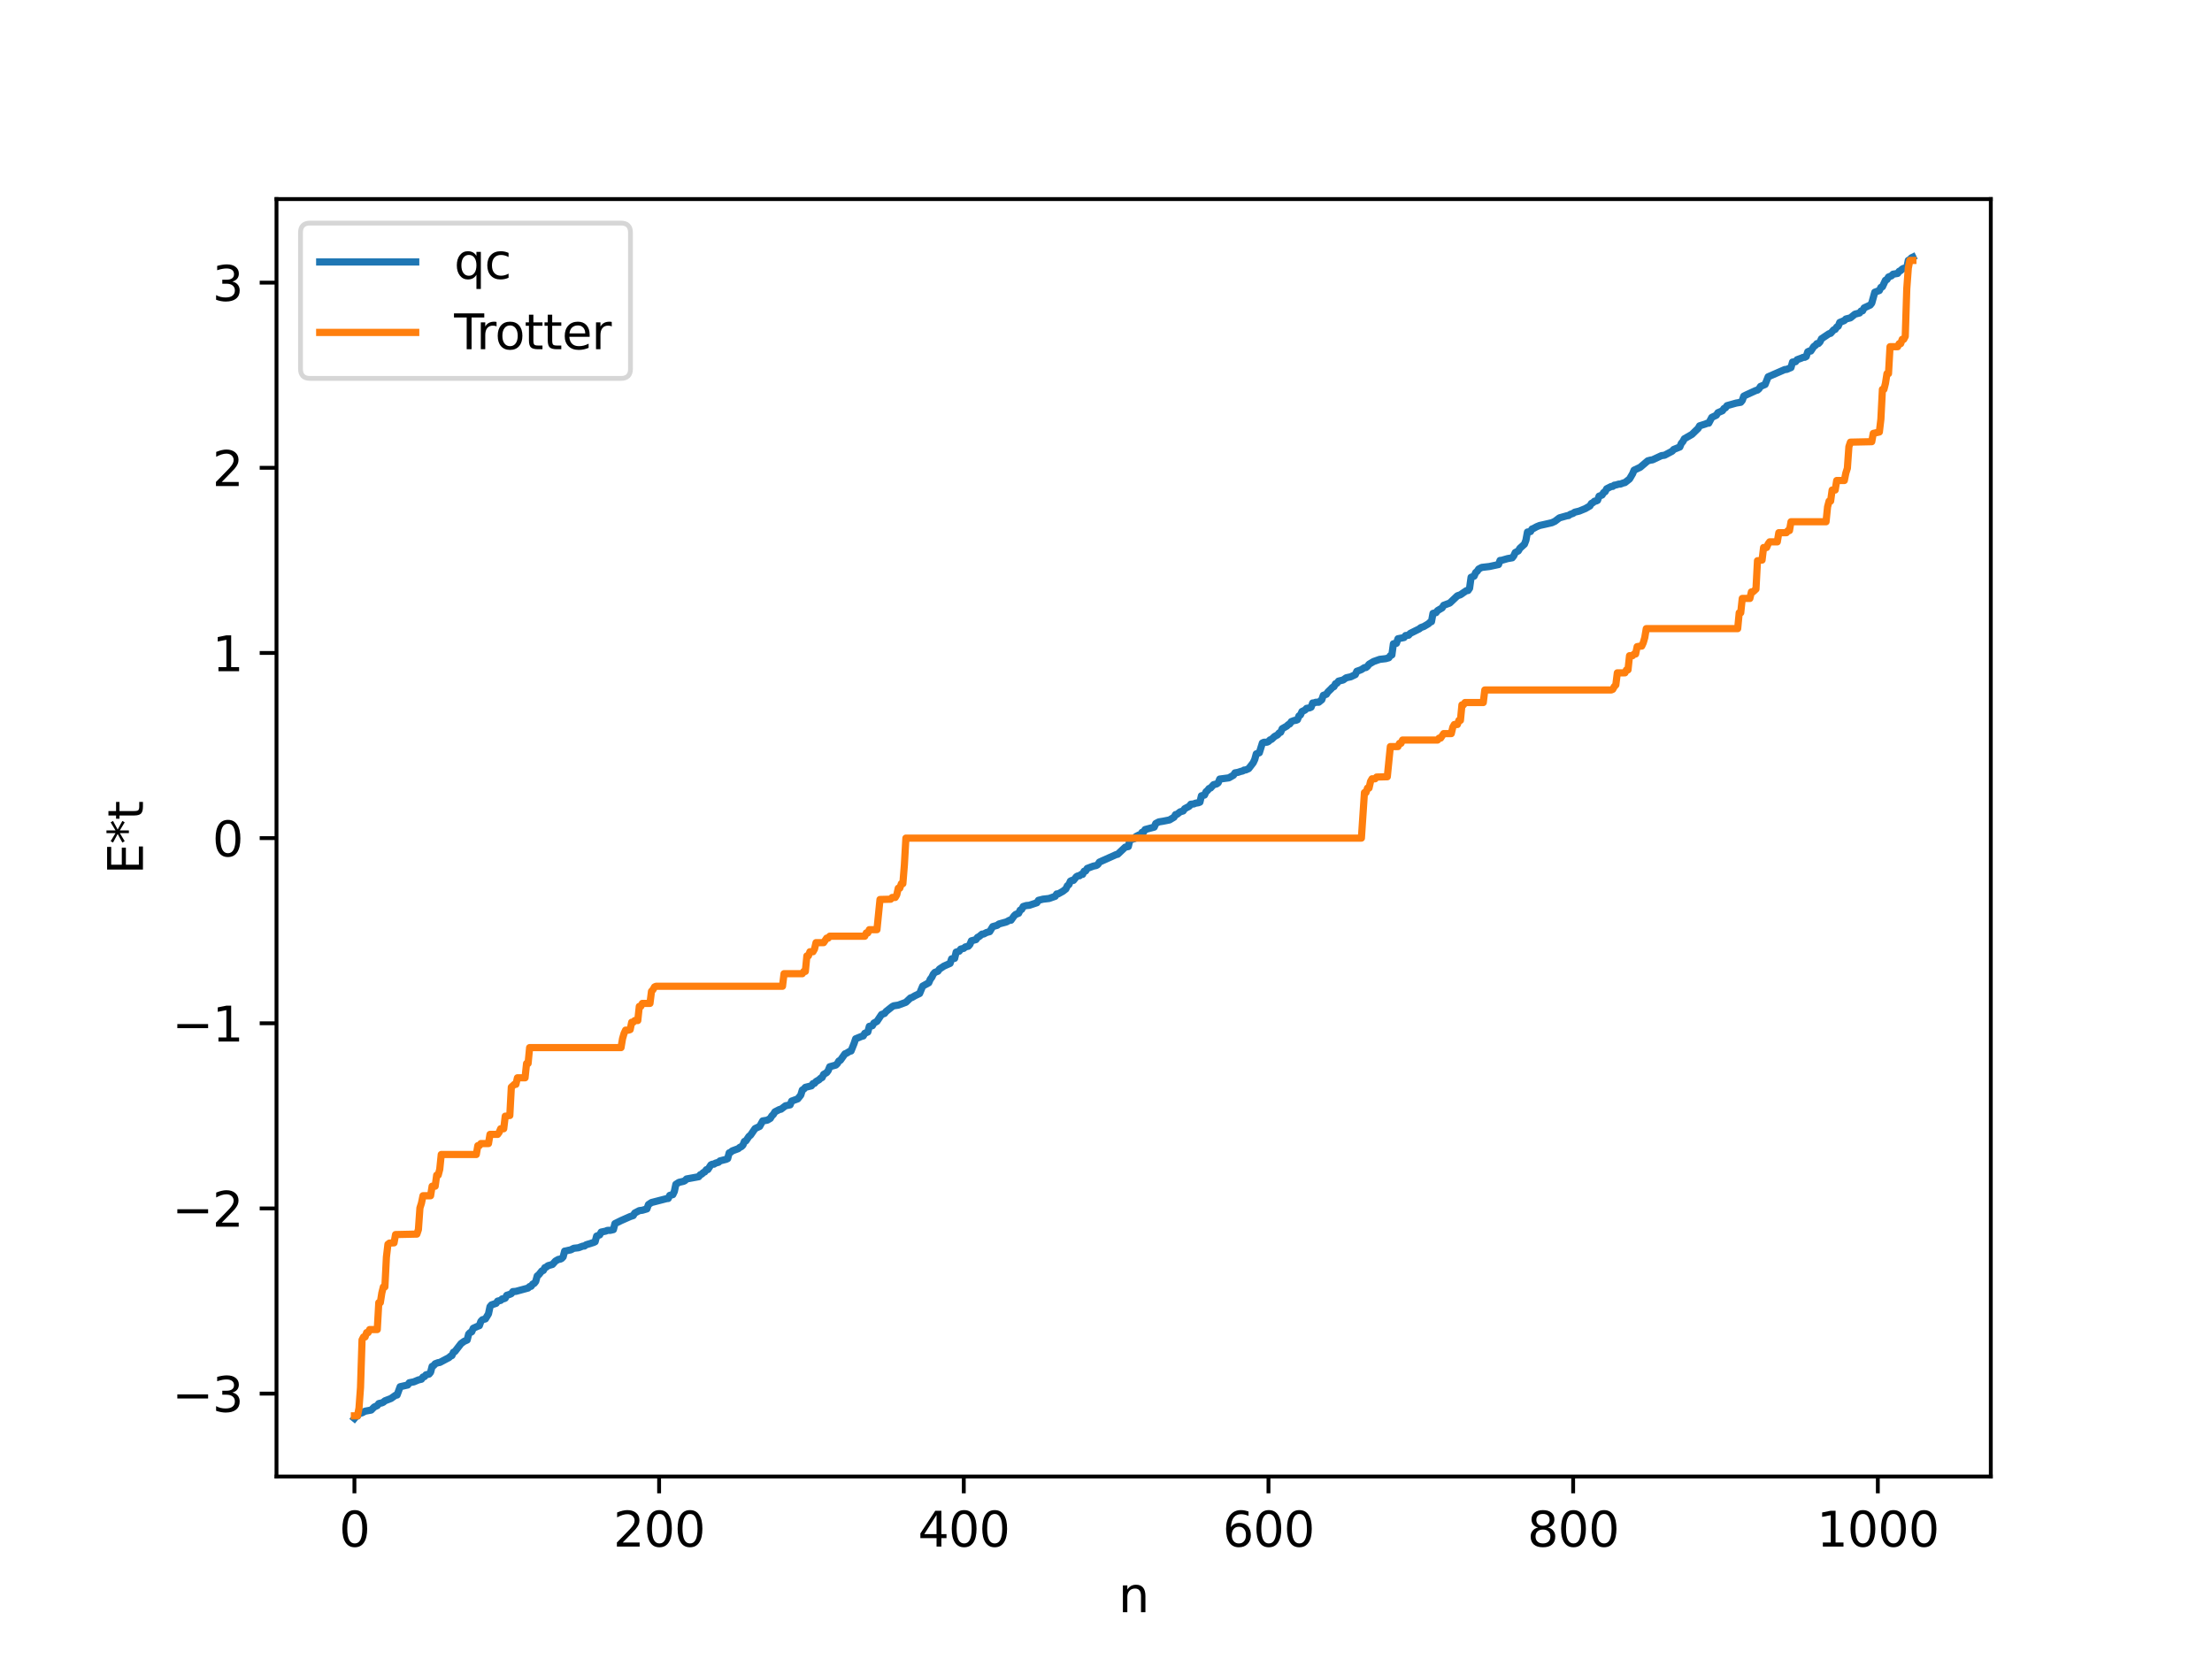 <?xml version="1.0" encoding="utf-8" standalone="no"?>
<!DOCTYPE svg PUBLIC "-//W3C//DTD SVG 1.1//EN"
  "http://www.w3.org/Graphics/SVG/1.1/DTD/svg11.dtd">
<svg xmlns:xlink="http://www.w3.org/1999/xlink" width="460.8pt" height="345.6pt" viewBox="0 0 460.8 345.6" xmlns="http://www.w3.org/2000/svg" version="1.1">
 <defs>
  <style type="text/css">*{stroke-linejoin: round; stroke-linecap: butt}</style>
 </defs>
 <g id="figure_1">
  <g id="patch_1">
   <path d="M 0 345.6 
L 460.8 345.6 
L 460.8 0 
L 0 0 
z
" style="fill: #ffffff"/>
  </g>
  <g id="axes_1">
   <g id="patch_2">
    <path d="M 57.6 307.584 
L 414.72 307.584 
L 414.72 41.472 
L 57.6 41.472 
z
" style="fill: #ffffff"/>
   </g>
   <g id="matplotlib.axis_1">
    <g id="xtick_1">
     <g id="line2d_1">
      <defs>
       <path id="m385eb09fe4" d="M 0 0 
L 0 3.5 
" style="stroke: #000000; stroke-width: 0.8"/>
      </defs>
      <g>
       <use xlink:href="#m385eb09fe4" x="73.833" y="307.584" style="stroke: #000000; stroke-width: 0.8"/>
      </g>
     </g>
     <g id="text_1">
      <!-- 0 -->
      <g transform="translate(70.651 322.182) scale(0.1 -0.1)">
       <defs>
        <path id="DejaVuSans-30" d="M 2034 4250 
Q 1547 4250 1301 3770 
Q 1056 3291 1056 2328 
Q 1056 1369 1301 889 
Q 1547 409 2034 409 
Q 2525 409 2770 889 
Q 3016 1369 3016 2328 
Q 3016 3291 2770 3770 
Q 2525 4250 2034 4250 
z
M 2034 4750 
Q 2819 4750 3233 4129 
Q 3647 3509 3647 2328 
Q 3647 1150 3233 529 
Q 2819 -91 2034 -91 
Q 1250 -91 836 529 
Q 422 1150 422 2328 
Q 422 3509 836 4129 
Q 1250 4750 2034 4750 
z
" transform="scale(0.016)"/>
       </defs>
       <use xlink:href="#DejaVuSans-30"/>
      </g>
     </g>
    </g>
    <g id="xtick_2">
     <g id="line2d_2">
      <g>
       <use xlink:href="#m385eb09fe4" x="137.304" y="307.584" style="stroke: #000000; stroke-width: 0.8"/>
      </g>
     </g>
     <g id="text_2">
      <!-- 200 -->
      <g transform="translate(127.76 322.182) scale(0.1 -0.1)">
       <defs>
        <path id="DejaVuSans-32" d="M 1228 531 
L 3431 531 
L 3431 0 
L 469 0 
L 469 531 
Q 828 903 1448 1529 
Q 2069 2156 2228 2338 
Q 2531 2678 2651 2914 
Q 2772 3150 2772 3378 
Q 2772 3750 2511 3984 
Q 2250 4219 1831 4219 
Q 1534 4219 1204 4116 
Q 875 4013 500 3803 
L 500 4441 
Q 881 4594 1212 4672 
Q 1544 4750 1819 4750 
Q 2544 4750 2975 4387 
Q 3406 4025 3406 3419 
Q 3406 3131 3298 2873 
Q 3191 2616 2906 2266 
Q 2828 2175 2409 1742 
Q 1991 1309 1228 531 
z
" transform="scale(0.016)"/>
       </defs>
       <use xlink:href="#DejaVuSans-32"/>
       <use xlink:href="#DejaVuSans-30" x="63.623"/>
       <use xlink:href="#DejaVuSans-30" x="127.246"/>
      </g>
     </g>
    </g>
    <g id="xtick_3">
     <g id="line2d_3">
      <g>
       <use xlink:href="#m385eb09fe4" x="200.775" y="307.584" style="stroke: #000000; stroke-width: 0.8"/>
      </g>
     </g>
     <g id="text_3">
      <!-- 400 -->
      <g transform="translate(191.231 322.182) scale(0.1 -0.1)">
       <defs>
        <path id="DejaVuSans-34" d="M 2419 4116 
L 825 1625 
L 2419 1625 
L 2419 4116 
z
M 2253 4666 
L 3047 4666 
L 3047 1625 
L 3713 1625 
L 3713 1100 
L 3047 1100 
L 3047 0 
L 2419 0 
L 2419 1100 
L 313 1100 
L 313 1709 
L 2253 4666 
z
" transform="scale(0.016)"/>
       </defs>
       <use xlink:href="#DejaVuSans-34"/>
       <use xlink:href="#DejaVuSans-30" x="63.623"/>
       <use xlink:href="#DejaVuSans-30" x="127.246"/>
      </g>
     </g>
    </g>
    <g id="xtick_4">
     <g id="line2d_4">
      <g>
       <use xlink:href="#m385eb09fe4" x="264.246" y="307.584" style="stroke: #000000; stroke-width: 0.8"/>
      </g>
     </g>
     <g id="text_4">
      <!-- 600 -->
      <g transform="translate(254.702 322.182) scale(0.1 -0.1)">
       <defs>
        <path id="DejaVuSans-36" d="M 2113 2584 
Q 1688 2584 1439 2293 
Q 1191 2003 1191 1497 
Q 1191 994 1439 701 
Q 1688 409 2113 409 
Q 2538 409 2786 701 
Q 3034 994 3034 1497 
Q 3034 2003 2786 2293 
Q 2538 2584 2113 2584 
z
M 3366 4563 
L 3366 3988 
Q 3128 4100 2886 4159 
Q 2644 4219 2406 4219 
Q 1781 4219 1451 3797 
Q 1122 3375 1075 2522 
Q 1259 2794 1537 2939 
Q 1816 3084 2150 3084 
Q 2853 3084 3261 2657 
Q 3669 2231 3669 1497 
Q 3669 778 3244 343 
Q 2819 -91 2113 -91 
Q 1303 -91 875 529 
Q 447 1150 447 2328 
Q 447 3434 972 4092 
Q 1497 4750 2381 4750 
Q 2619 4750 2861 4703 
Q 3103 4656 3366 4563 
z
" transform="scale(0.016)"/>
       </defs>
       <use xlink:href="#DejaVuSans-36"/>
       <use xlink:href="#DejaVuSans-30" x="63.623"/>
       <use xlink:href="#DejaVuSans-30" x="127.246"/>
      </g>
     </g>
    </g>
    <g id="xtick_5">
     <g id="line2d_5">
      <g>
       <use xlink:href="#m385eb09fe4" x="327.717" y="307.584" style="stroke: #000000; stroke-width: 0.8"/>
      </g>
     </g>
     <g id="text_5">
      <!-- 800 -->
      <g transform="translate(318.173 322.182) scale(0.1 -0.1)">
       <defs>
        <path id="DejaVuSans-38" d="M 2034 2216 
Q 1584 2216 1326 1975 
Q 1069 1734 1069 1313 
Q 1069 891 1326 650 
Q 1584 409 2034 409 
Q 2484 409 2743 651 
Q 3003 894 3003 1313 
Q 3003 1734 2745 1975 
Q 2488 2216 2034 2216 
z
M 1403 2484 
Q 997 2584 770 2862 
Q 544 3141 544 3541 
Q 544 4100 942 4425 
Q 1341 4750 2034 4750 
Q 2731 4750 3128 4425 
Q 3525 4100 3525 3541 
Q 3525 3141 3298 2862 
Q 3072 2584 2669 2484 
Q 3125 2378 3379 2068 
Q 3634 1759 3634 1313 
Q 3634 634 3220 271 
Q 2806 -91 2034 -91 
Q 1263 -91 848 271 
Q 434 634 434 1313 
Q 434 1759 690 2068 
Q 947 2378 1403 2484 
z
M 1172 3481 
Q 1172 3119 1398 2916 
Q 1625 2713 2034 2713 
Q 2441 2713 2670 2916 
Q 2900 3119 2900 3481 
Q 2900 3844 2670 4047 
Q 2441 4250 2034 4250 
Q 1625 4250 1398 4047 
Q 1172 3844 1172 3481 
z
" transform="scale(0.016)"/>
       </defs>
       <use xlink:href="#DejaVuSans-38"/>
       <use xlink:href="#DejaVuSans-30" x="63.623"/>
       <use xlink:href="#DejaVuSans-30" x="127.246"/>
      </g>
     </g>
    </g>
    <g id="xtick_6">
     <g id="line2d_6">
      <g>
       <use xlink:href="#m385eb09fe4" x="391.188" y="307.584" style="stroke: #000000; stroke-width: 0.8"/>
      </g>
     </g>
     <g id="text_6">
      <!-- 1000 -->
      <g transform="translate(378.463 322.182) scale(0.1 -0.1)">
       <defs>
        <path id="DejaVuSans-31" d="M 794 531 
L 1825 531 
L 1825 4091 
L 703 3866 
L 703 4441 
L 1819 4666 
L 2450 4666 
L 2450 531 
L 3481 531 
L 3481 0 
L 794 0 
L 794 531 
z
" transform="scale(0.016)"/>
       </defs>
       <use xlink:href="#DejaVuSans-31"/>
       <use xlink:href="#DejaVuSans-30" x="63.623"/>
       <use xlink:href="#DejaVuSans-30" x="127.246"/>
       <use xlink:href="#DejaVuSans-30" x="190.869"/>
      </g>
     </g>
    </g>
    <g id="text_7">
     <!-- n -->
     <g transform="translate(232.991 335.861) scale(0.1 -0.1)">
      <defs>
       <path id="DejaVuSans-6e" d="M 3513 2113 
L 3513 0 
L 2938 0 
L 2938 2094 
Q 2938 2591 2744 2837 
Q 2550 3084 2163 3084 
Q 1697 3084 1428 2787 
Q 1159 2491 1159 1978 
L 1159 0 
L 581 0 
L 581 3500 
L 1159 3500 
L 1159 2956 
Q 1366 3272 1645 3428 
Q 1925 3584 2291 3584 
Q 2894 3584 3203 3211 
Q 3513 2838 3513 2113 
z
" transform="scale(0.016)"/>
      </defs>
      <use xlink:href="#DejaVuSans-6e"/>
     </g>
    </g>
   </g>
   <g id="matplotlib.axis_2">
    <g id="ytick_1">
     <g id="line2d_7">
      <defs>
       <path id="m23e3061e81" d="M 0 0 
L -3.5 0 
" style="stroke: #000000; stroke-width: 0.8"/>
      </defs>
      <g>
       <use xlink:href="#m23e3061e81" x="57.6" y="290.316" style="stroke: #000000; stroke-width: 0.8"/>
      </g>
     </g>
     <g id="text_8">
      <!-- −3 -->
      <g transform="translate(35.858 294.116) scale(0.1 -0.1)">
       <defs>
        <path id="DejaVuSans-2212" d="M 678 2272 
L 4684 2272 
L 4684 1741 
L 678 1741 
L 678 2272 
z
" transform="scale(0.016)"/>
        <path id="DejaVuSans-33" d="M 2597 2516 
Q 3050 2419 3304 2112 
Q 3559 1806 3559 1356 
Q 3559 666 3084 287 
Q 2609 -91 1734 -91 
Q 1441 -91 1130 -33 
Q 819 25 488 141 
L 488 750 
Q 750 597 1062 519 
Q 1375 441 1716 441 
Q 2309 441 2620 675 
Q 2931 909 2931 1356 
Q 2931 1769 2642 2001 
Q 2353 2234 1838 2234 
L 1294 2234 
L 1294 2753 
L 1863 2753 
Q 2328 2753 2575 2939 
Q 2822 3125 2822 3475 
Q 2822 3834 2567 4026 
Q 2313 4219 1838 4219 
Q 1578 4219 1281 4162 
Q 984 4106 628 3988 
L 628 4550 
Q 988 4650 1302 4700 
Q 1616 4750 1894 4750 
Q 2613 4750 3031 4423 
Q 3450 4097 3450 3541 
Q 3450 3153 3228 2886 
Q 3006 2619 2597 2516 
z
" transform="scale(0.016)"/>
       </defs>
       <use xlink:href="#DejaVuSans-2212"/>
       <use xlink:href="#DejaVuSans-33" x="83.789"/>
      </g>
     </g>
    </g>
    <g id="ytick_2">
     <g id="line2d_8">
      <g>
       <use xlink:href="#m23e3061e81" x="57.6" y="251.743" style="stroke: #000000; stroke-width: 0.8"/>
      </g>
     </g>
     <g id="text_9">
      <!-- −2 -->
      <g transform="translate(35.858 255.542) scale(0.1 -0.1)">
       <use xlink:href="#DejaVuSans-2212"/>
       <use xlink:href="#DejaVuSans-32" x="83.789"/>
      </g>
     </g>
    </g>
    <g id="ytick_3">
     <g id="line2d_9">
      <g>
       <use xlink:href="#m23e3061e81" x="57.6" y="213.17" style="stroke: #000000; stroke-width: 0.8"/>
      </g>
     </g>
     <g id="text_10">
      <!-- −1 -->
      <g transform="translate(35.858 216.969) scale(0.1 -0.1)">
       <use xlink:href="#DejaVuSans-2212"/>
       <use xlink:href="#DejaVuSans-31" x="83.789"/>
      </g>
     </g>
    </g>
    <g id="ytick_4">
     <g id="line2d_10">
      <g>
       <use xlink:href="#m23e3061e81" x="57.6" y="174.596" style="stroke: #000000; stroke-width: 0.8"/>
      </g>
     </g>
     <g id="text_11">
      <!-- 0 -->
      <g transform="translate(44.237 178.395) scale(0.1 -0.1)">
       <use xlink:href="#DejaVuSans-30"/>
      </g>
     </g>
    </g>
    <g id="ytick_5">
     <g id="line2d_11">
      <g>
       <use xlink:href="#m23e3061e81" x="57.6" y="136.023" style="stroke: #000000; stroke-width: 0.8"/>
      </g>
     </g>
     <g id="text_12">
      <!-- 1 -->
      <g transform="translate(44.237 139.822) scale(0.1 -0.1)">
       <use xlink:href="#DejaVuSans-31"/>
      </g>
     </g>
    </g>
    <g id="ytick_6">
     <g id="line2d_12">
      <g>
       <use xlink:href="#m23e3061e81" x="57.6" y="97.45" style="stroke: #000000; stroke-width: 0.8"/>
      </g>
     </g>
     <g id="text_13">
      <!-- 2 -->
      <g transform="translate(44.237 101.249) scale(0.1 -0.1)">
       <use xlink:href="#DejaVuSans-32"/>
      </g>
     </g>
    </g>
    <g id="ytick_7">
     <g id="line2d_13">
      <g>
       <use xlink:href="#m23e3061e81" x="57.6" y="58.876" style="stroke: #000000; stroke-width: 0.8"/>
      </g>
     </g>
     <g id="text_14">
      <!-- 3 -->
      <g transform="translate(44.237 62.675) scale(0.1 -0.1)">
       <use xlink:href="#DejaVuSans-33"/>
      </g>
     </g>
    </g>
    <g id="text_15">
     <!-- E*t -->
     <g transform="translate(29.778 182.148) rotate(-90) scale(0.1 -0.1)">
      <defs>
       <path id="DejaVuSans-45" d="M 628 4666 
L 3578 4666 
L 3578 4134 
L 1259 4134 
L 1259 2753 
L 3481 2753 
L 3481 2222 
L 1259 2222 
L 1259 531 
L 3634 531 
L 3634 0 
L 628 0 
L 628 4666 
z
" transform="scale(0.016)"/>
       <path id="DejaVuSans-2a" d="M 3009 3897 
L 1888 3291 
L 3009 2681 
L 2828 2375 
L 1778 3009 
L 1778 1831 
L 1422 1831 
L 1422 3009 
L 372 2375 
L 191 2681 
L 1313 3291 
L 191 3897 
L 372 4206 
L 1422 3572 
L 1422 4750 
L 1778 4750 
L 1778 3572 
L 2828 4206 
L 3009 3897 
z
" transform="scale(0.016)"/>
       <path id="DejaVuSans-74" d="M 1172 4494 
L 1172 3500 
L 2356 3500 
L 2356 3053 
L 1172 3053 
L 1172 1153 
Q 1172 725 1289 603 
Q 1406 481 1766 481 
L 2356 481 
L 2356 0 
L 1766 0 
Q 1100 0 847 248 
Q 594 497 594 1153 
L 594 3053 
L 172 3053 
L 172 3500 
L 594 3500 
L 594 4494 
L 1172 4494 
z
" transform="scale(0.016)"/>
      </defs>
      <use xlink:href="#DejaVuSans-45"/>
      <use xlink:href="#DejaVuSans-2a" x="63.184"/>
      <use xlink:href="#DejaVuSans-74" x="113.184"/>
     </g>
    </g>
   </g>
   <g id="line2d_14">
    <path d="M 73.833 295.488 
L 74.15 295.104 
L 74.467 295 
L 74.785 294.49 
L 75.42 294.312 
L 76.054 293.978 
L 77.324 293.742 
L 77.958 293.104 
L 78.593 292.81 
L 78.91 292.389 
L 79.545 292.246 
L 79.862 292.102 
L 80.18 291.819 
L 81.449 291.331 
L 82.401 290.656 
L 82.719 290.611 
L 83.353 288.88 
L 84.305 288.664 
L 84.94 288.519 
L 85.258 288.05 
L 86.21 287.864 
L 87.162 287.465 
L 87.796 287.315 
L 88.114 286.858 
L 88.431 286.768 
L 88.748 286.394 
L 89.383 286.247 
L 89.7 285.862 
L 90.018 284.637 
L 90.335 284.487 
L 90.653 284.099 
L 91.287 283.859 
L 91.605 283.832 
L 93.191 282.987 
L 93.509 282.829 
L 93.826 282.53 
L 94.143 282.392 
L 94.461 281.689 
L 94.778 281.534 
L 96.048 279.888 
L 96.682 279.431 
L 97.317 279.149 
L 97.634 277.913 
L 97.952 277.587 
L 98.269 277.437 
L 98.586 276.703 
L 99.539 276.272 
L 99.856 276.163 
L 100.173 275.269 
L 100.491 274.93 
L 101.125 274.747 
L 101.76 273.699 
L 102.077 272.207 
L 102.395 271.826 
L 103.347 271.51 
L 103.664 271.046 
L 104.299 270.897 
L 104.616 270.579 
L 104.934 270.566 
L 105.251 270.429 
L 105.568 269.833 
L 106.203 269.637 
L 106.52 269.488 
L 106.838 269.065 
L 107.472 269.014 
L 110.011 268.324 
L 110.329 268.01 
L 110.646 267.955 
L 110.963 267.504 
L 111.281 267.354 
L 111.598 266.953 
L 111.915 265.801 
L 112.233 265.56 
L 112.867 264.772 
L 113.185 264.659 
L 113.502 264.074 
L 113.82 263.95 
L 114.137 263.675 
L 115.089 263.403 
L 115.724 262.695 
L 116.358 262.34 
L 116.676 262.317 
L 116.993 262.173 
L 117.31 261.836 
L 117.628 260.628 
L 118.897 260.367 
L 119.532 260.038 
L 120.484 259.933 
L 121.436 259.583 
L 121.753 259.571 
L 122.071 259.323 
L 123.658 258.828 
L 123.975 258.674 
L 124.292 257.498 
L 124.927 257.251 
L 125.244 256.662 
L 126.196 256.462 
L 126.514 256.312 
L 127.148 256.298 
L 127.783 256.149 
L 128.1 254.904 
L 129.37 254.277 
L 131.274 253.434 
L 131.909 253.226 
L 132.226 252.696 
L 133.178 252.196 
L 133.813 252.115 
L 134.765 251.834 
L 135.082 250.935 
L 135.717 250.509 
L 138.891 249.688 
L 139.208 249.661 
L 139.525 249.015 
L 140.16 248.868 
L 140.477 248.204 
L 140.795 246.717 
L 141.429 246.311 
L 142.381 246.091 
L 142.699 245.942 
L 143.016 245.6 
L 145.555 245.131 
L 145.872 244.724 
L 146.19 244.59 
L 146.507 244.269 
L 146.824 244.126 
L 147.142 243.67 
L 147.459 243.639 
L 148.094 242.663 
L 148.411 242.52 
L 148.729 242.516 
L 149.046 242.309 
L 149.681 242.123 
L 149.998 241.83 
L 151.267 241.508 
L 151.585 241.36 
L 151.902 240.16 
L 152.22 240.033 
L 152.537 239.754 
L 153.806 239.285 
L 154.124 239.001 
L 154.441 238.868 
L 154.758 238.555 
L 155.076 237.784 
L 155.393 237.662 
L 156.028 236.72 
L 156.345 236.481 
L 157.297 235.099 
L 158.249 234.652 
L 158.884 233.508 
L 159.836 233.355 
L 160.471 232.979 
L 160.788 232.459 
L 161.105 232.155 
L 161.423 231.62 
L 162.375 231.129 
L 162.692 231.07 
L 163.644 230.351 
L 164.596 230.162 
L 164.914 229.378 
L 166.183 228.915 
L 166.818 228.125 
L 167.135 227.067 
L 167.453 226.874 
L 167.77 226.512 
L 169.039 226.197 
L 169.357 225.733 
L 169.674 225.683 
L 169.991 225.304 
L 170.626 224.933 
L 170.943 224.62 
L 171.261 224.47 
L 171.578 223.814 
L 172.213 223.446 
L 172.53 223.014 
L 172.848 222.223 
L 174.117 221.87 
L 174.434 221.562 
L 174.752 221.02 
L 175.069 220.871 
L 176.021 219.532 
L 176.339 219.411 
L 176.973 219.019 
L 177.291 218.939 
L 177.925 217.357 
L 178.243 216.401 
L 179.512 215.885 
L 179.829 215.812 
L 180.147 215.257 
L 180.781 214.984 
L 181.099 213.801 
L 181.734 213.678 
L 182.051 213.117 
L 182.686 212.773 
L 183.638 211.344 
L 184.272 211.114 
L 184.59 210.709 
L 185.224 210.206 
L 185.859 209.703 
L 186.177 209.529 
L 187.129 209.386 
L 188.715 208.795 
L 189.667 207.89 
L 189.985 207.795 
L 190.62 207.423 
L 191.572 206.965 
L 192.206 205.433 
L 193.476 204.73 
L 193.793 203.997 
L 194.11 203.592 
L 194.428 202.932 
L 194.745 202.57 
L 195.38 202.328 
L 195.697 201.877 
L 196.649 201.253 
L 197.919 200.689 
L 198.236 199.747 
L 198.871 199.643 
L 199.188 198.335 
L 199.823 198.154 
L 200.14 197.71 
L 200.775 197.557 
L 201.092 197.265 
L 201.727 197.113 
L 202.044 196.755 
L 202.362 195.99 
L 203.314 195.735 
L 203.631 195.273 
L 203.948 195.122 
L 204.583 194.594 
L 204.9 194.582 
L 205.535 194.252 
L 206.17 194.079 
L 206.805 193.027 
L 207.757 192.758 
L 208.074 192.488 
L 209.661 192.049 
L 210.296 191.703 
L 210.613 191.695 
L 211.248 190.811 
L 211.565 190.5 
L 212.2 190.255 
L 212.517 189.594 
L 212.834 189.44 
L 213.152 188.841 
L 213.786 188.643 
L 214.421 188.588 
L 216.008 188.055 
L 216.325 187.553 
L 217.277 187.314 
L 218.547 187.168 
L 219.816 186.719 
L 220.134 186.22 
L 220.451 186.207 
L 221.403 185.681 
L 222.038 185.185 
L 222.355 184.517 
L 222.672 184.276 
L 222.99 183.55 
L 223.307 183.398 
L 223.624 183.394 
L 224.259 182.606 
L 224.577 182.452 
L 224.894 182.439 
L 225.211 182.157 
L 225.529 182.148 
L 225.846 181.492 
L 226.163 181.441 
L 226.481 180.913 
L 227.75 180.433 
L 228.385 180.297 
L 228.702 180.094 
L 229.02 179.594 
L 232.51 178.028 
L 232.828 177.959 
L 234.415 176.468 
L 235.049 176.356 
L 235.367 174.988 
L 236.319 174.706 
L 236.636 174.271 
L 237.271 173.935 
L 237.588 173.897 
L 237.905 173.391 
L 238.223 173.35 
L 238.54 172.811 
L 240.444 172.303 
L 240.762 171.554 
L 241.396 171.22 
L 242.348 171.065 
L 243.618 170.81 
L 244.57 170.242 
L 244.887 169.694 
L 245.205 169.63 
L 245.839 169.124 
L 246.474 168.935 
L 246.791 168.468 
L 247.743 167.963 
L 248.061 167.54 
L 248.696 167.475 
L 249.013 167.328 
L 249.648 167.223 
L 249.965 167.099 
L 250.282 165.775 
L 250.917 165.625 
L 251.234 164.931 
L 251.552 164.671 
L 251.869 164.266 
L 252.186 164.149 
L 252.821 163.456 
L 253.456 163.308 
L 253.773 163.06 
L 254.091 162.294 
L 255.995 162.042 
L 256.947 161.498 
L 257.264 161.005 
L 257.899 160.891 
L 258.534 160.68 
L 258.851 160.625 
L 259.168 160.417 
L 259.486 160.402 
L 260.12 160.123 
L 261.072 158.886 
L 261.39 158.202 
L 261.707 157.044 
L 262.342 156.817 
L 262.977 154.777 
L 263.294 154.626 
L 263.929 154.616 
L 264.246 154.469 
L 264.563 154.131 
L 264.881 154.022 
L 265.515 153.421 
L 266.15 153.075 
L 266.467 152.69 
L 266.785 152.541 
L 267.102 151.805 
L 268.054 151.263 
L 268.372 150.951 
L 268.689 150.801 
L 269.006 150.324 
L 269.641 150.081 
L 269.958 150.062 
L 270.276 149.93 
L 270.593 149.144 
L 270.91 148.932 
L 271.228 148.223 
L 271.862 147.92 
L 272.18 147.569 
L 272.815 147.458 
L 273.132 147.318 
L 273.449 146.445 
L 273.767 146.434 
L 274.084 146.293 
L 274.719 146.284 
L 275.353 145.768 
L 275.671 144.85 
L 276.305 144.629 
L 276.623 144.149 
L 277.258 143.533 
L 277.575 143.192 
L 277.892 143.038 
L 278.21 142.431 
L 278.527 142.32 
L 278.844 141.891 
L 279.796 141.656 
L 280.431 141.201 
L 281.383 140.988 
L 282.335 140.537 
L 282.653 139.838 
L 283.287 139.619 
L 283.605 139.485 
L 284.239 139.08 
L 284.557 139.058 
L 284.874 138.799 
L 285.191 138.373 
L 286.143 137.807 
L 287.413 137.359 
L 288.682 137.207 
L 289.317 137.026 
L 289.634 136.582 
L 289.952 136.44 
L 290.269 134.114 
L 290.904 134.014 
L 291.221 133.063 
L 292.491 132.809 
L 292.808 132.396 
L 293.443 132.322 
L 293.76 131.955 
L 295.664 131.006 
L 295.981 130.741 
L 296.616 130.507 
L 297.568 129.945 
L 297.886 129.635 
L 298.203 129.5 
L 298.52 127.775 
L 299.155 127.625 
L 299.472 127.197 
L 300.424 126.633 
L 300.742 126.096 
L 302.011 125.624 
L 303.598 124.116 
L 304.233 123.9 
L 304.867 123.458 
L 305.502 123.033 
L 305.82 123.012 
L 306.137 122.548 
L 306.454 120.252 
L 307.089 120.022 
L 307.406 119.276 
L 307.724 119.013 
L 308.041 118.538 
L 308.676 118.202 
L 310.262 118.017 
L 312.167 117.607 
L 312.484 116.751 
L 312.801 116.731 
L 313.436 116.548 
L 314.071 116.366 
L 315.023 116.201 
L 315.34 115.8 
L 315.658 115.095 
L 316.292 114.769 
L 316.61 114.227 
L 317.562 113.37 
L 317.879 112.543 
L 318.196 110.833 
L 318.831 110.733 
L 319.148 110.203 
L 319.466 110.081 
L 320.1 109.73 
L 320.735 109.467 
L 321.687 109.258 
L 323.274 108.893 
L 323.909 108.604 
L 324.861 107.881 
L 326.448 107.434 
L 326.765 107.4 
L 327.082 107.163 
L 327.717 106.935 
L 328.034 106.702 
L 328.986 106.471 
L 330.256 105.948 
L 331.208 105.394 
L 331.525 104.866 
L 331.843 104.717 
L 332.16 104.41 
L 332.477 104.386 
L 332.795 104.235 
L 333.112 103.366 
L 333.747 103.123 
L 334.064 102.605 
L 334.381 102.429 
L 334.699 101.824 
L 335.651 101.34 
L 335.968 101.325 
L 336.286 101.07 
L 336.603 101.034 
L 337.238 100.846 
L 337.555 100.843 
L 338.19 100.598 
L 338.507 100.53 
L 339.459 99.784 
L 340.094 98.702 
L 340.411 97.945 
L 341.681 97.347 
L 343.267 95.998 
L 343.902 95.834 
L 344.22 95.803 
L 346.124 94.915 
L 346.758 94.834 
L 348.345 93.991 
L 348.662 93.631 
L 349.932 93.118 
L 350.249 92.356 
L 350.567 91.996 
L 350.884 91.403 
L 352.471 90.487 
L 353.423 89.558 
L 353.74 89.263 
L 354.058 88.71 
L 355.327 88.309 
L 355.644 88.16 
L 355.962 88.154 
L 356.596 86.953 
L 357.548 86.497 
L 357.866 85.979 
L 358.818 85.566 
L 359.135 85.097 
L 359.453 84.952 
L 359.77 84.505 
L 361.674 83.966 
L 362.626 83.803 
L 362.943 83.423 
L 363.261 82.521 
L 363.896 82.207 
L 365.8 81.34 
L 366.117 81.261 
L 366.434 80.987 
L 366.752 80.497 
L 367.704 80.095 
L 368.339 78.495 
L 371.829 76.973 
L 372.147 76.969 
L 373.099 76.571 
L 373.416 75.423 
L 374.051 75.351 
L 374.368 74.934 
L 375.32 74.583 
L 375.638 74.434 
L 375.955 74.432 
L 376.272 74.268 
L 376.59 73.279 
L 376.907 73.131 
L 377.224 73.123 
L 377.859 72.166 
L 378.177 71.969 
L 378.494 71.587 
L 378.811 71.564 
L 379.129 71.23 
L 379.446 70.574 
L 381.033 69.511 
L 381.35 69.439 
L 381.985 68.721 
L 382.302 68.615 
L 382.62 68.128 
L 382.937 67.955 
L 383.254 67.166 
L 384.206 66.782 
L 384.524 66.454 
L 385.476 66.217 
L 386.428 65.444 
L 387.38 65.2 
L 387.697 64.79 
L 388.015 64.745 
L 388.332 64.138 
L 389.601 63.548 
L 389.919 63.149 
L 390.553 60.873 
L 391.505 60.52 
L 391.823 59.867 
L 392.14 59.74 
L 392.775 58.381 
L 393.092 58.231 
L 393.41 57.707 
L 394.044 57.453 
L 394.362 57.12 
L 395.314 56.957 
L 395.631 56.516 
L 395.948 56.362 
L 396.266 56.048 
L 396.583 55.894 
L 396.9 55.894 
L 397.218 55.779 
L 397.535 54.239 
L 397.853 54.086 
L 398.17 53.724 
L 398.487 53.568 
L 398.487 53.568 
" clip-path="url(#pf9f307bfa6)" style="fill: none; stroke: #1f77b4; stroke-width: 1.5; stroke-linecap: square"/>
   </g>
   <g id="line2d_15">
    <path d="M 73.833 294.945 
L 74.467 294.945 
L 74.785 293.343 
L 75.102 289.057 
L 75.42 279.117 
L 75.737 278.508 
L 76.054 278.508 
L 76.372 277.607 
L 76.689 277.607 
L 77.006 276.97 
L 78.593 276.97 
L 78.91 271.362 
L 79.228 271.362 
L 79.545 269.332 
L 79.862 268.078 
L 80.18 268.078 
L 80.497 261.878 
L 80.815 259.198 
L 81.132 258.959 
L 82.084 258.909 
L 82.401 257.181 
L 86.844 257.083 
L 87.162 256.137 
L 87.479 251.644 
L 87.796 250.651 
L 88.114 249.096 
L 89.7 249.096 
L 90.018 247.108 
L 90.653 247.108 
L 90.97 244.799 
L 91.287 244.799 
L 91.605 243.597 
L 91.922 240.503 
L 99.221 240.503 
L 99.539 238.66 
L 99.856 238.66 
L 100.173 238.224 
L 101.76 238.224 
L 102.077 236.314 
L 103.664 236.314 
L 103.981 235.883 
L 104.299 235.138 
L 104.934 235.138 
L 105.251 232.518 
L 105.568 232.518 
L 105.886 232.386 
L 106.203 232.386 
L 106.52 226.472 
L 107.155 225.888 
L 107.472 225.888 
L 107.79 224.527 
L 109.377 224.527 
L 109.694 221.538 
L 110.011 221.538 
L 110.329 218.237 
L 129.37 218.237 
L 129.687 216.361 
L 130.005 215.28 
L 130.322 214.597 
L 130.957 214.597 
L 131.274 214.484 
L 131.591 212.95 
L 131.909 212.95 
L 132.226 212.599 
L 132.861 212.599 
L 133.178 209.645 
L 133.496 209.645 
L 133.813 209.026 
L 135.4 209.026 
L 135.717 206.507 
L 136.034 206.167 
L 136.352 205.598 
L 136.669 205.455 
L 163.01 205.455 
L 163.327 202.84 
L 167.135 202.84 
L 167.453 202.362 
L 167.77 202.362 
L 168.087 199.126 
L 168.405 199.126 
L 168.722 198.263 
L 169.357 198.263 
L 169.674 197.705 
L 169.991 196.37 
L 171.578 196.37 
L 172.213 195.429 
L 172.53 195.429 
L 172.848 195.029 
L 180.147 195.029 
L 180.464 194.342 
L 180.781 194.342 
L 181.099 193.668 
L 182.686 193.668 
L 183.32 187.378 
L 185.542 187.322 
L 185.859 186.957 
L 186.494 186.957 
L 186.811 186.405 
L 187.129 185.022 
L 187.446 185.022 
L 187.763 184.085 
L 188.081 184.085 
L 188.398 180.174 
L 188.715 174.596 
L 283.605 174.596 
L 284.239 165.108 
L 284.557 165.108 
L 284.874 164.171 
L 285.191 164.171 
L 285.509 162.788 
L 285.826 162.236 
L 286.461 162.236 
L 286.778 161.87 
L 289 161.814 
L 289.634 155.525 
L 291.221 155.525 
L 291.539 154.85 
L 291.856 154.85 
L 292.173 154.163 
L 299.472 154.163 
L 299.79 153.764 
L 300.107 153.764 
L 300.742 152.822 
L 302.329 152.822 
L 302.646 151.487 
L 302.963 150.93 
L 303.598 150.93 
L 303.915 150.066 
L 304.233 150.066 
L 304.55 146.83 
L 304.867 146.83 
L 305.185 146.352 
L 308.993 146.352 
L 309.31 143.738 
L 335.651 143.738 
L 335.968 143.594 
L 336.286 143.025 
L 336.603 142.686 
L 336.92 140.166 
L 338.507 140.166 
L 338.824 139.548 
L 339.142 139.548 
L 339.459 136.594 
L 340.094 136.594 
L 340.411 136.243 
L 340.729 136.243 
L 341.046 134.708 
L 341.681 134.596 
L 341.998 134.596 
L 342.315 133.913 
L 342.633 132.831 
L 342.95 130.956 
L 361.991 130.955 
L 362.309 127.654 
L 362.626 127.654 
L 362.943 124.666 
L 364.53 124.666 
L 364.848 123.304 
L 365.165 123.304 
L 365.8 122.72 
L 366.117 116.807 
L 366.434 116.807 
L 366.752 116.675 
L 367.069 116.675 
L 367.386 114.055 
L 368.021 114.055 
L 368.339 113.31 
L 368.656 112.879 
L 370.243 112.879 
L 370.56 110.968 
L 372.147 110.968 
L 372.464 110.532 
L 372.781 110.532 
L 373.099 108.689 
L 380.398 108.689 
L 380.715 105.596 
L 381.033 104.393 
L 381.35 104.393 
L 381.667 102.084 
L 382.302 102.084 
L 382.62 100.097 
L 384.206 100.097 
L 384.524 98.541 
L 384.841 97.548 
L 385.158 93.055 
L 385.476 92.109 
L 389.919 92.011 
L 390.236 90.284 
L 391.505 89.995 
L 391.823 87.315 
L 392.14 81.114 
L 392.458 81.114 
L 392.775 79.86 
L 393.092 77.83 
L 393.41 77.83 
L 393.727 72.223 
L 395.314 72.223 
L 395.631 71.586 
L 395.948 71.586 
L 396.266 70.685 
L 396.583 70.685 
L 396.9 70.075 
L 397.218 60.136 
L 397.535 55.85 
L 397.853 54.248 
L 398.487 54.248 
L 398.487 54.248 
" clip-path="url(#pf9f307bfa6)" style="fill: none; stroke: #ff7f0e; stroke-width: 1.5; stroke-linecap: square"/>
   </g>
   <g id="patch_3">
    <path d="M 57.6 307.584 
L 57.6 41.472 
" style="fill: none; stroke: #000000; stroke-width: 0.8; stroke-linejoin: miter; stroke-linecap: square"/>
   </g>
   <g id="patch_4">
    <path d="M 414.72 307.584 
L 414.72 41.472 
" style="fill: none; stroke: #000000; stroke-width: 0.8; stroke-linejoin: miter; stroke-linecap: square"/>
   </g>
   <g id="patch_5">
    <path d="M 57.6 307.584 
L 414.72 307.584 
" style="fill: none; stroke: #000000; stroke-width: 0.8; stroke-linejoin: miter; stroke-linecap: square"/>
   </g>
   <g id="patch_6">
    <path d="M 57.6 41.472 
L 414.72 41.472 
" style="fill: none; stroke: #000000; stroke-width: 0.8; stroke-linejoin: miter; stroke-linecap: square"/>
   </g>
   <g id="legend_1">
    <g id="patch_7">
     <path d="M 64.6 78.828 
L 129.342 78.828 
Q 131.342 78.828 131.342 76.828 
L 131.342 48.472 
Q 131.342 46.472 129.342 46.472 
L 64.6 46.472 
Q 62.6 46.472 62.6 48.472 
L 62.6 76.828 
Q 62.6 78.828 64.6 78.828 
z
" style="fill: #ffffff; opacity: 0.8; stroke: #cccccc; stroke-linejoin: miter"/>
    </g>
    <g id="line2d_16">
     <path d="M 66.6 54.57 
L 76.6 54.57 
L 86.6 54.57 
" style="fill: none; stroke: #1f77b4; stroke-width: 1.5; stroke-linecap: square"/>
    </g>
    <g id="text_16">
     <!-- qc -->
     <g transform="translate(94.6 58.07) scale(0.1 -0.1)">
      <defs>
       <path id="DejaVuSans-71" d="M 947 1747 
Q 947 1113 1208 752 
Q 1469 391 1925 391 
Q 2381 391 2643 752 
Q 2906 1113 2906 1747 
Q 2906 2381 2643 2742 
Q 2381 3103 1925 3103 
Q 1469 3103 1208 2742 
Q 947 2381 947 1747 
z
M 2906 525 
Q 2725 213 2448 61 
Q 2172 -91 1784 -91 
Q 1150 -91 751 415 
Q 353 922 353 1747 
Q 353 2572 751 3078 
Q 1150 3584 1784 3584 
Q 2172 3584 2448 3432 
Q 2725 3281 2906 2969 
L 2906 3500 
L 3481 3500 
L 3481 -1331 
L 2906 -1331 
L 2906 525 
z
" transform="scale(0.016)"/>
       <path id="DejaVuSans-63" d="M 3122 3366 
L 3122 2828 
Q 2878 2963 2633 3030 
Q 2388 3097 2138 3097 
Q 1578 3097 1268 2742 
Q 959 2388 959 1747 
Q 959 1106 1268 751 
Q 1578 397 2138 397 
Q 2388 397 2633 464 
Q 2878 531 3122 666 
L 3122 134 
Q 2881 22 2623 -34 
Q 2366 -91 2075 -91 
Q 1284 -91 818 406 
Q 353 903 353 1747 
Q 353 2603 823 3093 
Q 1294 3584 2113 3584 
Q 2378 3584 2631 3529 
Q 2884 3475 3122 3366 
z
" transform="scale(0.016)"/>
      </defs>
      <use xlink:href="#DejaVuSans-71"/>
      <use xlink:href="#DejaVuSans-63" x="63.477"/>
     </g>
    </g>
    <g id="line2d_17">
     <path d="M 66.6 69.249 
L 76.6 69.249 
L 86.6 69.249 
" style="fill: none; stroke: #ff7f0e; stroke-width: 1.5; stroke-linecap: square"/>
    </g>
    <g id="text_17">
     <!-- Trotter -->
     <g transform="translate(94.6 72.749) scale(0.1 -0.1)">
      <defs>
       <path id="DejaVuSans-54" d="M -19 4666 
L 3928 4666 
L 3928 4134 
L 2272 4134 
L 2272 0 
L 1638 0 
L 1638 4134 
L -19 4134 
L -19 4666 
z
" transform="scale(0.016)"/>
       <path id="DejaVuSans-72" d="M 2631 2963 
Q 2534 3019 2420 3045 
Q 2306 3072 2169 3072 
Q 1681 3072 1420 2755 
Q 1159 2438 1159 1844 
L 1159 0 
L 581 0 
L 581 3500 
L 1159 3500 
L 1159 2956 
Q 1341 3275 1631 3429 
Q 1922 3584 2338 3584 
Q 2397 3584 2469 3576 
Q 2541 3569 2628 3553 
L 2631 2963 
z
" transform="scale(0.016)"/>
       <path id="DejaVuSans-6f" d="M 1959 3097 
Q 1497 3097 1228 2736 
Q 959 2375 959 1747 
Q 959 1119 1226 758 
Q 1494 397 1959 397 
Q 2419 397 2687 759 
Q 2956 1122 2956 1747 
Q 2956 2369 2687 2733 
Q 2419 3097 1959 3097 
z
M 1959 3584 
Q 2709 3584 3137 3096 
Q 3566 2609 3566 1747 
Q 3566 888 3137 398 
Q 2709 -91 1959 -91 
Q 1206 -91 779 398 
Q 353 888 353 1747 
Q 353 2609 779 3096 
Q 1206 3584 1959 3584 
z
" transform="scale(0.016)"/>
       <path id="DejaVuSans-65" d="M 3597 1894 
L 3597 1613 
L 953 1613 
Q 991 1019 1311 708 
Q 1631 397 2203 397 
Q 2534 397 2845 478 
Q 3156 559 3463 722 
L 3463 178 
Q 3153 47 2828 -22 
Q 2503 -91 2169 -91 
Q 1331 -91 842 396 
Q 353 884 353 1716 
Q 353 2575 817 3079 
Q 1281 3584 2069 3584 
Q 2775 3584 3186 3129 
Q 3597 2675 3597 1894 
z
M 3022 2063 
Q 3016 2534 2758 2815 
Q 2500 3097 2075 3097 
Q 1594 3097 1305 2825 
Q 1016 2553 972 2059 
L 3022 2063 
z
" transform="scale(0.016)"/>
      </defs>
      <use xlink:href="#DejaVuSans-54"/>
      <use xlink:href="#DejaVuSans-72" x="46.334"/>
      <use xlink:href="#DejaVuSans-6f" x="85.197"/>
      <use xlink:href="#DejaVuSans-74" x="146.379"/>
      <use xlink:href="#DejaVuSans-74" x="185.588"/>
      <use xlink:href="#DejaVuSans-65" x="224.797"/>
      <use xlink:href="#DejaVuSans-72" x="286.32"/>
     </g>
    </g>
   </g>
  </g>
 </g>
 <defs>
  <clipPath id="pf9f307bfa6">
   <rect x="57.6" y="41.472" width="357.12" height="266.112"/>
  </clipPath>
 </defs>
</svg>
